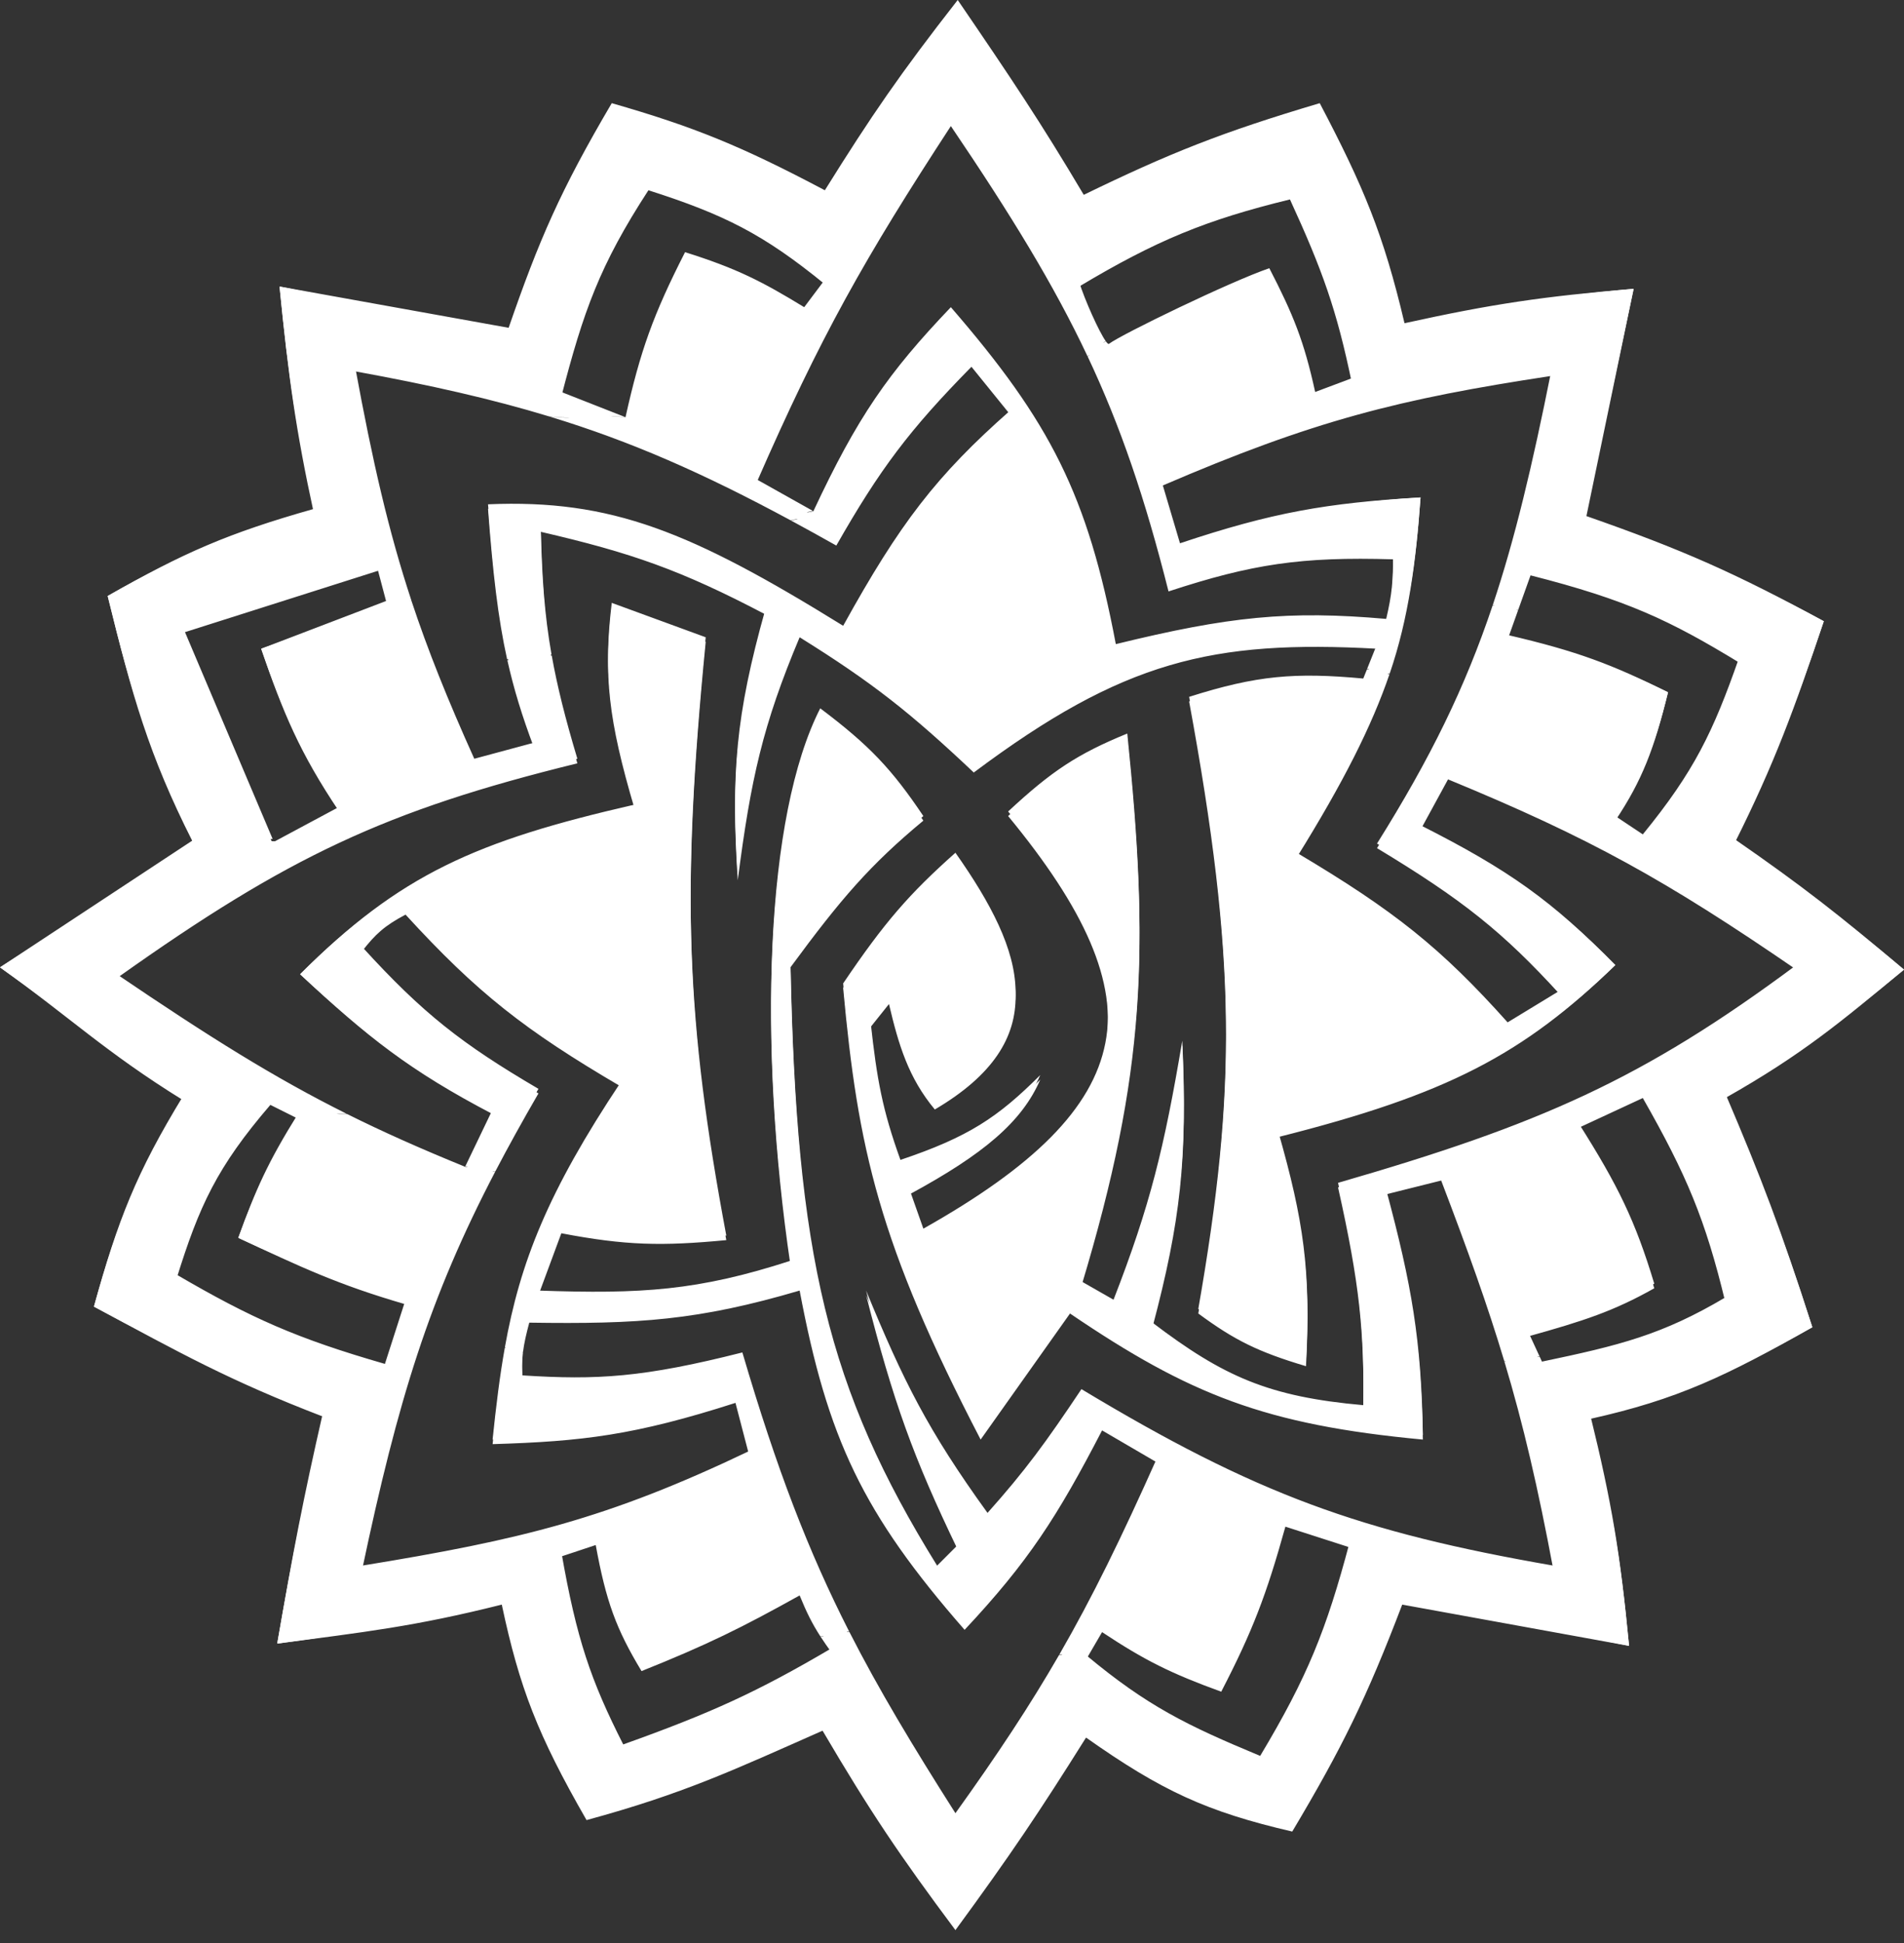 <svg width="50" height="51" viewBox="0 0 50 51" fill="none" xmlns="http://www.w3.org/2000/svg">
  <rect x="0" y="0" width="50" height="51" fill="#333333" stroke="none"/>
  <path
    d="M42.78 43.201L36.823 42.118C35.883 44.581 35.241 45.884 33.935 48.075C31.683 47.553 30.501 47.004 28.52 45.608C27.284 47.577 26.54 48.684 25.09 50.662C23.623 48.697 22.853 47.556 21.601 45.427C19.256 46.463 17.956 47.08 15.403 47.774C14.12 45.541 13.642 44.303 13.177 42.118C10.877 42.695 9.586 42.836 7.28 43.141C7.7 40.715 7.955 39.496 8.484 37.184C6.018 36.238 4.709 35.502 2.467 34.296C3.098 32.012 3.578 30.906 4.813 28.881C2.76 27.611 1.838 26.7 0 25.391L5.114 22.142L7.22 22.202L8.905 21.3C7.867 19.751 7.438 18.716 6.859 17.028L10.168 15.884H10.803C11.232 17.181 11.754 18.482 12.455 20.036L14.019 19.615C13.713 18.803 13.492 18.087 13.323 17.328H14.489C14.632 18.13 14.844 18.977 15.162 20.036C10.119 21.273 7.547 22.497 3.129 25.632C5.558 27.279 7.201 28.406 9.106 29.357L7.814 29.358L7.1 29.001C5.696 30.633 5.227 31.659 4.633 33.574C6.598 34.721 7.785 35.25 10.108 35.921L10.65 34.236C8.87 33.72 7.901 33.258 6.258 32.491C6.717 31.216 7.043 30.624 7.827 29.362H9.118C10.062 29.833 11.057 30.275 12.214 30.746L13.006 30.751C11.281 34.056 10.451 36.73 9.507 41.215C13.682 40.536 15.953 39.986 19.675 38.207L19.314 36.823C16.659 37.675 15.292 37.834 12.936 37.906C13.027 37.027 13.123 36.242 13.256 35.499H13.733C13.706 35.723 13.701 35.944 13.718 36.221C15.68 36.347 16.894 36.279 19.495 35.62C20.4 38.695 21.23 40.846 22.303 42.952L21.545 42.954C21.325 42.614 21.18 42.319 20.999 41.877C19.477 42.724 18.581 43.169 16.847 43.863C16.179 42.757 15.916 42.037 15.644 40.554L14.741 40.854C15.142 43.154 15.517 44.232 16.366 45.909C18.673 45.083 19.877 44.537 21.841 43.382C21.729 43.227 21.633 43.09 21.549 42.96H22.308C23.073 44.461 23.962 45.939 25.09 47.714C26.206 46.157 27.05 44.88 27.811 43.562H28.52C30.125 44.9 31.168 45.41 33.093 46.209C34.333 44.139 34.83 42.908 35.439 40.614L33.755 40.072C33.258 41.858 32.896 42.81 32.07 44.404C30.756 43.926 30.069 43.588 28.941 42.84L28.524 43.555L27.818 43.55C28.688 42.043 29.45 40.482 30.385 38.388L28.941 37.545C27.764 39.815 27.006 40.992 25.331 42.78C22.654 39.721 21.731 37.759 20.999 33.875C18.341 34.657 16.766 34.76 13.899 34.717C13.817 35.023 13.763 35.258 13.734 35.491H13.257C13.657 33.253 14.388 31.4 16.306 28.52C13.781 27.041 12.531 26.062 10.65 24.007C10.092 24.302 9.856 24.523 9.507 24.97C11.106 26.727 12.134 27.524 14.14 28.7C13.723 29.419 13.349 30.094 13.009 30.745L12.218 30.738L12.936 29.242C10.768 28.108 9.651 27.224 7.882 25.572C10.501 22.949 12.512 22.191 16.667 21.239C15.965 18.867 15.853 17.72 16.065 15.945L18.532 16.847C17.877 23.51 18.02 26.935 19.073 32.551C17.38 32.711 16.432 32.694 14.741 32.371L14.14 33.995C16.851 34.09 18.326 34 20.758 33.213C19.907 27.452 20.096 21.54 21.54 18.712C22.835 19.687 23.421 20.31 24.248 21.54C22.846 22.704 22.087 23.585 20.758 25.391C20.908 33.086 21.733 36.577 24.609 41.215L25.15 40.674C23.986 38.26 23.458 36.796 22.744 33.995C23.721 36.365 24.364 37.662 25.933 39.832C26.926 38.719 27.462 37.984 28.399 36.583C32.989 39.343 35.711 40.332 40.794 41.215C40.387 39.039 40.002 37.39 39.507 35.74H40.438L40.493 35.86C42.533 35.434 43.651 35.157 45.307 34.176C44.785 32.013 44.294 30.844 43.141 28.821L41.456 29.603C42.495 31.244 42.943 32.166 43.442 33.815C42.368 34.419 41.593 34.67 40.132 35.078L40.434 35.733H39.505C39.068 34.274 38.544 32.814 37.846 30.987L36.402 31.348C37.078 33.872 37.323 35.282 37.365 37.786C33.225 37.399 31.236 36.606 28.099 34.477L25.752 37.786C23.076 32.638 22.527 30.142 22.142 25.933C23.228 24.327 23.875 23.584 25.09 22.503C26.956 25.15 27.617 27.317 24.549 29.122C23.856 28.292 23.596 27.423 23.345 26.354L22.864 26.956C23.027 28.45 23.173 29.255 23.646 30.566C25.43 29.965 26.201 29.453 27.317 28.339C26.838 29.445 25.834 30.294 23.887 31.348L24.248 32.371C30.024 29.122 30.475 26.273 26.474 21.42C27.618 20.356 28.297 19.909 29.603 19.374C30.173 24.966 30.101 28.11 28.399 33.755L29.242 34.236C30.206 31.757 30.573 30.249 31.047 27.437C31.182 30.422 31.006 32.042 30.265 34.838C32.132 36.255 33.316 36.783 35.8 37.004C35.831 34.967 35.706 33.705 35.138 31.167C40.425 29.639 43.123 28.462 47.172 25.451C43.747 23.102 41.751 21.991 38.026 20.457L37.304 21.781C39.634 22.96 40.759 23.645 42.419 25.331C39.999 27.679 38.008 28.727 33.574 29.844C34.231 32.151 34.426 33.464 34.296 35.86C33.041 35.486 32.421 35.18 31.468 34.477C32.483 28.683 32.475 25.185 31.227 18.412C33.005 17.846 34.008 17.765 35.8 17.93L35.897 17.69H36.491C36.02 19.066 35.275 20.54 34.055 22.503C36.62 24.028 37.839 25 39.591 26.956L40.975 26.113C39.461 24.454 38.401 23.614 36.161 22.262C37.563 20.024 38.474 18.17 39.198 16.011H39.868L39.591 16.787C41.419 17.212 42.324 17.437 43.803 18.171C43.436 19.671 43.121 20.487 42.419 21.54L43.141 22.022C44.486 20.375 44.987 19.336 45.668 17.389C43.858 16.287 42.722 15.745 40.193 15.102L39.87 16.005H39.2C39.78 14.274 40.239 12.346 40.734 9.868C36.735 10.474 34.495 11.038 30.505 12.756L30.987 14.38C33.405 13.572 34.84 13.201 37.304 13.057C37.182 14.755 36.992 16.222 36.495 17.678H35.901L36.161 17.028C31.832 16.791 29.492 17.345 25.572 20.277C23.92 18.718 22.929 17.928 20.999 16.727C20.033 19.022 19.716 20.441 19.374 23.105C19.204 20.439 19.311 18.917 20.096 16.125C17.879 14.962 16.582 14.51 14.2 13.959C14.23 15.256 14.296 16.241 14.484 17.304H13.317C13.076 16.214 12.942 15.034 12.816 13.357C16.06 13.22 18.147 14.074 22.142 16.546C23.631 13.853 24.589 12.604 26.534 10.89L25.511 9.627C23.88 11.284 23.106 12.314 21.962 14.32C21.551 14.089 21.156 13.87 20.772 13.663L21.36 13.538C22.517 11.065 23.32 9.911 24.97 8.183C27.582 11.198 28.561 13.11 29.302 17.028C32.277 16.299 33.837 16.141 36.402 16.366C36.553 15.727 36.587 15.357 36.582 14.681C34.168 14.609 32.877 14.805 30.686 15.524C30.069 13.076 29.427 11.19 28.561 9.354L29.04 9.079C29.078 9.132 29.106 9.157 29.122 9.146C29.456 8.894 32.309 7.511 33.333 7.16C33.962 8.378 34.246 9.078 34.537 10.409L35.499 10.048C35.104 8.138 34.726 7.087 33.875 5.235C31.672 5.772 30.364 6.31 28.339 7.521C28.487 7.997 28.859 8.825 29.037 9.075L28.558 9.349C27.67 7.467 26.546 5.637 24.97 3.309C22.711 6.771 21.558 8.8 19.856 12.696L21.346 13.53L20.763 13.658C18.459 12.416 16.571 11.586 14.44 10.936L16.426 11.071C16.815 9.326 17.155 8.377 17.99 6.739C19.358 7.169 20.015 7.51 21.119 8.183L21.661 7.461C20.044 6.142 19.015 5.63 17.028 4.994C15.747 6.961 15.32 8.174 14.741 10.409L16.416 11.067L14.426 10.932C12.925 10.475 11.301 10.107 9.326 9.747C9.785 12.242 10.203 14.062 10.803 15.882H10.166L9.928 14.982L4.813 16.607L7.16 22.142L5.054 22.082C3.905 19.811 3.47 18.256 2.828 15.644C4.816 14.507 5.996 14.113 8.243 13.478C7.768 11.295 7.575 9.893 7.341 7.521L13.357 8.724C14.156 6.415 14.714 5.123 16.065 2.828C18.231 3.451 19.464 3.954 21.661 5.114C22.888 3.147 23.641 2.052 25.15 0.12C26.559 2.182 27.327 3.325 28.46 5.235C30.728 4.134 32.075 3.595 34.657 2.828C35.805 5.014 36.333 6.268 36.883 8.604C39.202 8.095 40.52 7.782 42.9 7.581L41.637 13.658C44.19 14.55 45.559 15.037 47.894 16.306C47.112 18.632 46.611 20.014 45.547 22.142C47.348 23.388 48.316 24.029 50 25.451C48.345 26.819 47.348 27.667 45.307 28.821C46.262 31.061 46.769 32.267 47.593 34.838C45.339 36.113 44.061 36.732 41.757 37.244C42.331 39.576 42.549 40.787 42.78 43.201Z"
    fill="#fff" />
  <path
    d="M42.78 43.201L36.823 41.998C35.883 44.461 35.241 45.764 33.935 47.954C31.683 47.433 30.501 46.883 28.52 45.487C27.284 47.457 26.54 48.564 25.09 50.541C23.623 48.577 22.853 47.435 21.601 45.307C19.256 46.343 17.956 46.96 15.403 47.653C14.12 45.42 13.642 44.183 13.177 41.998C10.877 42.575 9.586 42.836 7.28 43.141C7.7 40.715 7.955 39.376 8.484 37.064C6.018 36.118 4.709 35.502 2.467 34.296C3.098 32.012 3.578 30.785 4.813 28.761C2.76 27.491 1.838 26.7 0 25.391L5.114 22.022L7.22 22.082L8.905 21.179C7.867 19.631 7.438 18.716 6.859 17.028L10.168 15.764H10.803C11.232 17.061 11.754 18.361 12.455 19.916L14.019 19.495C13.713 18.682 13.492 17.966 13.323 17.208H14.489C14.632 18.01 14.844 18.857 15.162 19.916C10.119 21.152 7.486 22.437 3.069 25.572C5.498 27.219 7.201 28.286 9.106 29.236L7.814 29.238L7.1 28.881C5.696 30.513 5.227 31.539 4.633 33.454C6.598 34.6 7.785 35.13 10.108 35.8L10.65 34.115C8.87 33.599 7.901 33.258 6.258 32.491C6.717 31.216 7.037 30.503 7.822 29.242H9.118C10.062 29.713 11.057 30.155 12.214 30.626L13.006 30.631C11.281 33.936 10.451 36.61 9.507 41.095C13.682 40.415 15.953 39.865 19.675 38.087L19.314 36.703C16.659 37.555 15.292 37.714 12.936 37.786C13.027 36.907 13.123 36.122 13.256 35.379H13.733C13.706 35.602 13.701 35.823 13.718 36.101C15.68 36.227 16.894 36.158 19.495 35.499C20.4 38.574 21.23 40.725 22.303 42.831L21.545 42.833C21.325 42.493 21.18 42.198 20.999 41.757C19.477 42.604 18.581 43.048 16.847 43.742C16.179 42.637 15.916 41.916 15.644 40.433L14.741 40.734C15.142 43.033 15.517 44.112 16.366 45.788C18.673 44.963 19.877 44.416 21.841 43.261C21.729 43.107 21.633 42.97 21.549 42.84H22.308C23.073 44.341 23.962 45.819 25.09 47.593C26.206 46.037 27.05 44.76 27.811 43.442H28.52C30.125 44.78 31.168 45.289 33.093 46.089C34.333 44.018 34.83 42.787 35.439 40.493L33.755 39.952C33.258 41.738 32.896 42.69 32.07 44.284C30.756 43.806 30.069 43.468 28.941 42.72L28.524 43.435L27.818 43.43C28.688 41.923 29.45 40.361 30.385 38.267L28.941 37.425C27.764 39.694 27.006 40.872 25.331 42.659C22.654 39.6 21.731 37.639 20.999 33.755C18.341 34.536 16.766 34.64 13.899 34.597C13.817 34.902 13.763 35.138 13.734 35.371H13.257C13.657 33.133 14.388 31.279 16.306 28.399C13.781 26.92 12.531 25.942 10.65 23.887C10.092 24.181 9.856 24.403 9.507 24.85C11.106 26.606 12.134 27.404 14.14 28.58C13.723 29.298 13.349 29.974 13.009 30.624L12.218 30.617L12.936 29.122C10.768 27.988 9.651 27.224 7.882 25.572C10.501 22.949 12.512 22.07 16.667 21.119C15.965 18.747 15.853 17.6 16.065 15.824L18.532 16.727C17.877 23.389 18.02 26.815 19.073 32.431C17.38 32.59 16.432 32.574 14.741 32.25L14.14 33.875C16.851 33.969 18.326 33.88 20.758 33.093C19.907 27.331 20.096 21.42 21.54 18.592C22.835 19.566 23.421 20.19 24.248 21.42C22.846 22.584 22.087 23.465 20.758 25.271C20.908 32.966 21.733 36.456 24.609 41.095L25.15 40.554C23.986 38.14 23.458 36.676 22.744 33.875C23.721 36.245 24.364 37.541 25.933 39.711C26.926 38.598 27.462 37.864 28.399 36.462C32.989 39.223 35.711 40.212 40.794 41.095C40.387 38.918 40.002 37.27 39.507 35.62H40.438L40.493 35.74C42.533 35.313 43.651 35.037 45.307 34.055C44.785 31.893 44.294 30.724 43.141 28.7L41.456 29.483C42.495 31.123 42.943 32.045 43.442 33.694C42.368 34.298 41.593 34.55 40.132 34.958L40.434 35.612H39.505C39.068 34.154 38.544 32.694 37.846 30.866L36.402 31.227C37.078 33.751 37.323 35.162 37.365 37.666C33.225 37.279 31.236 36.486 28.099 34.356L25.752 37.666C23.076 32.518 22.527 30.022 22.142 25.812C23.228 24.206 23.875 23.464 25.09 22.383C26.956 25.03 27.617 27.196 24.549 29.001C23.856 28.171 23.596 27.303 23.345 26.233L22.864 26.835C23.027 28.329 23.173 29.135 23.646 30.445C25.43 29.845 26.201 29.333 27.317 28.219C26.838 29.324 25.834 30.174 23.887 31.227L24.248 32.25C30.024 29.001 30.475 26.153 26.474 21.3C27.618 20.236 28.297 19.788 29.603 19.254C30.173 24.846 30.101 27.99 28.399 33.634L29.242 34.115C30.206 31.637 30.573 30.129 31.047 27.317C31.182 30.302 31.006 31.921 30.265 34.717C32.132 36.134 33.316 36.662 35.8 36.883C35.831 34.846 35.706 33.585 35.138 31.047C40.425 29.519 43.123 28.342 47.172 25.331C43.747 22.981 41.751 21.87 38.026 20.337L37.304 21.661C39.634 22.84 40.759 23.645 42.419 25.331C39.999 27.679 38.008 28.607 33.574 29.723C34.231 32.031 34.426 33.344 34.296 35.74C33.041 35.366 32.421 35.059 31.468 34.356C32.483 28.563 32.475 25.064 31.227 18.291C33.005 17.726 34.008 17.645 35.8 17.81L35.897 17.569H36.491C36.02 18.945 35.275 20.42 34.055 22.383C36.62 23.908 37.839 24.879 39.591 26.835L40.975 25.993C39.461 24.334 38.401 23.493 36.161 22.142C37.563 19.904 38.474 18.049 39.198 15.89H39.868L39.591 16.667C41.419 17.092 42.324 17.437 43.803 18.171C43.436 19.671 43.121 20.367 42.419 21.42L43.141 21.901C44.486 20.254 44.987 19.216 45.668 17.268C43.858 16.166 42.722 15.625 40.193 14.982L39.87 15.884H39.2C39.78 14.153 40.239 12.226 40.734 9.747C36.735 10.354 34.495 10.917 30.505 12.635L30.987 14.26C33.405 13.452 34.84 13.201 37.304 13.057C37.182 14.755 36.992 16.102 36.495 17.557H35.901L36.161 16.907C31.832 16.671 29.492 17.225 25.572 20.156C23.92 18.597 22.929 17.807 20.999 16.607C20.033 18.901 19.716 20.321 19.374 22.984C19.204 20.318 19.311 18.797 20.096 16.005C17.879 14.841 16.582 14.39 14.2 13.839C14.23 15.136 14.296 16.121 14.484 17.183H13.317C13.076 16.093 12.942 14.914 12.816 13.237C16.06 13.1 18.147 13.954 22.142 16.426C23.631 13.733 24.589 12.484 26.534 10.77L25.511 9.507C23.88 11.163 23.106 12.194 21.962 14.2C21.551 13.969 21.156 13.75 20.772 13.543L21.36 13.418C22.517 10.945 23.32 9.79 24.97 8.063C27.582 11.078 28.561 12.989 29.302 16.907C32.277 16.179 33.837 16.02 36.402 16.245C36.553 15.607 36.587 15.237 36.582 14.561C34.168 14.489 32.877 14.685 30.686 15.403C30.069 12.956 29.427 11.069 28.561 9.234L29.04 8.959C29.078 9.011 29.106 9.037 29.122 9.025C29.456 8.773 32.309 7.39 33.333 7.04C33.962 8.257 34.246 8.958 34.537 10.289L35.499 9.928C35.104 8.018 34.726 6.966 33.875 5.114C31.672 5.652 30.364 6.19 28.339 7.401C28.487 7.876 28.859 8.704 29.037 8.954L28.558 9.229C27.67 7.346 26.546 5.517 24.97 3.189C22.711 6.651 21.558 8.679 19.856 12.575L21.346 13.41L20.763 13.538C18.459 12.296 16.571 11.466 14.44 10.816L16.426 10.951C16.815 9.205 17.155 8.256 17.99 6.619C19.358 7.049 20.015 7.39 21.119 8.063L21.661 7.341C20.044 6.021 19.015 5.509 17.028 4.874C15.747 6.84 15.32 8.054 14.741 10.289L16.416 10.947L14.426 10.812C12.925 10.355 11.301 9.987 9.326 9.627C9.785 12.122 10.203 13.942 10.803 15.761H10.166L9.928 14.862L4.813 16.486L7.16 22.022L5.054 21.962C3.905 19.69 3.47 18.256 2.828 15.644C4.816 14.507 5.996 13.993 8.243 13.357C7.768 11.175 7.575 9.893 7.341 7.521L13.357 8.604C14.156 6.295 14.714 5.003 16.065 2.708C18.231 3.33 19.464 3.833 21.661 4.994C22.888 3.027 23.641 1.932 25.15 0C26.559 2.062 27.327 3.205 28.46 5.114C30.728 4.013 32.075 3.475 34.657 2.708C35.805 4.893 36.333 6.148 36.883 8.484C39.202 7.974 40.52 7.782 42.9 7.581L41.637 13.538C44.19 14.43 45.559 15.037 47.894 16.306C47.112 18.632 46.611 19.893 45.547 22.022C47.348 23.268 48.316 24.029 50 25.451C48.345 26.818 47.348 27.547 45.307 28.7C46.262 30.94 46.769 32.267 47.593 34.837C45.339 36.113 44.061 36.611 41.757 37.124C42.331 39.456 42.549 40.787 42.78 43.201Z"
    fill="#fff" />
</svg>